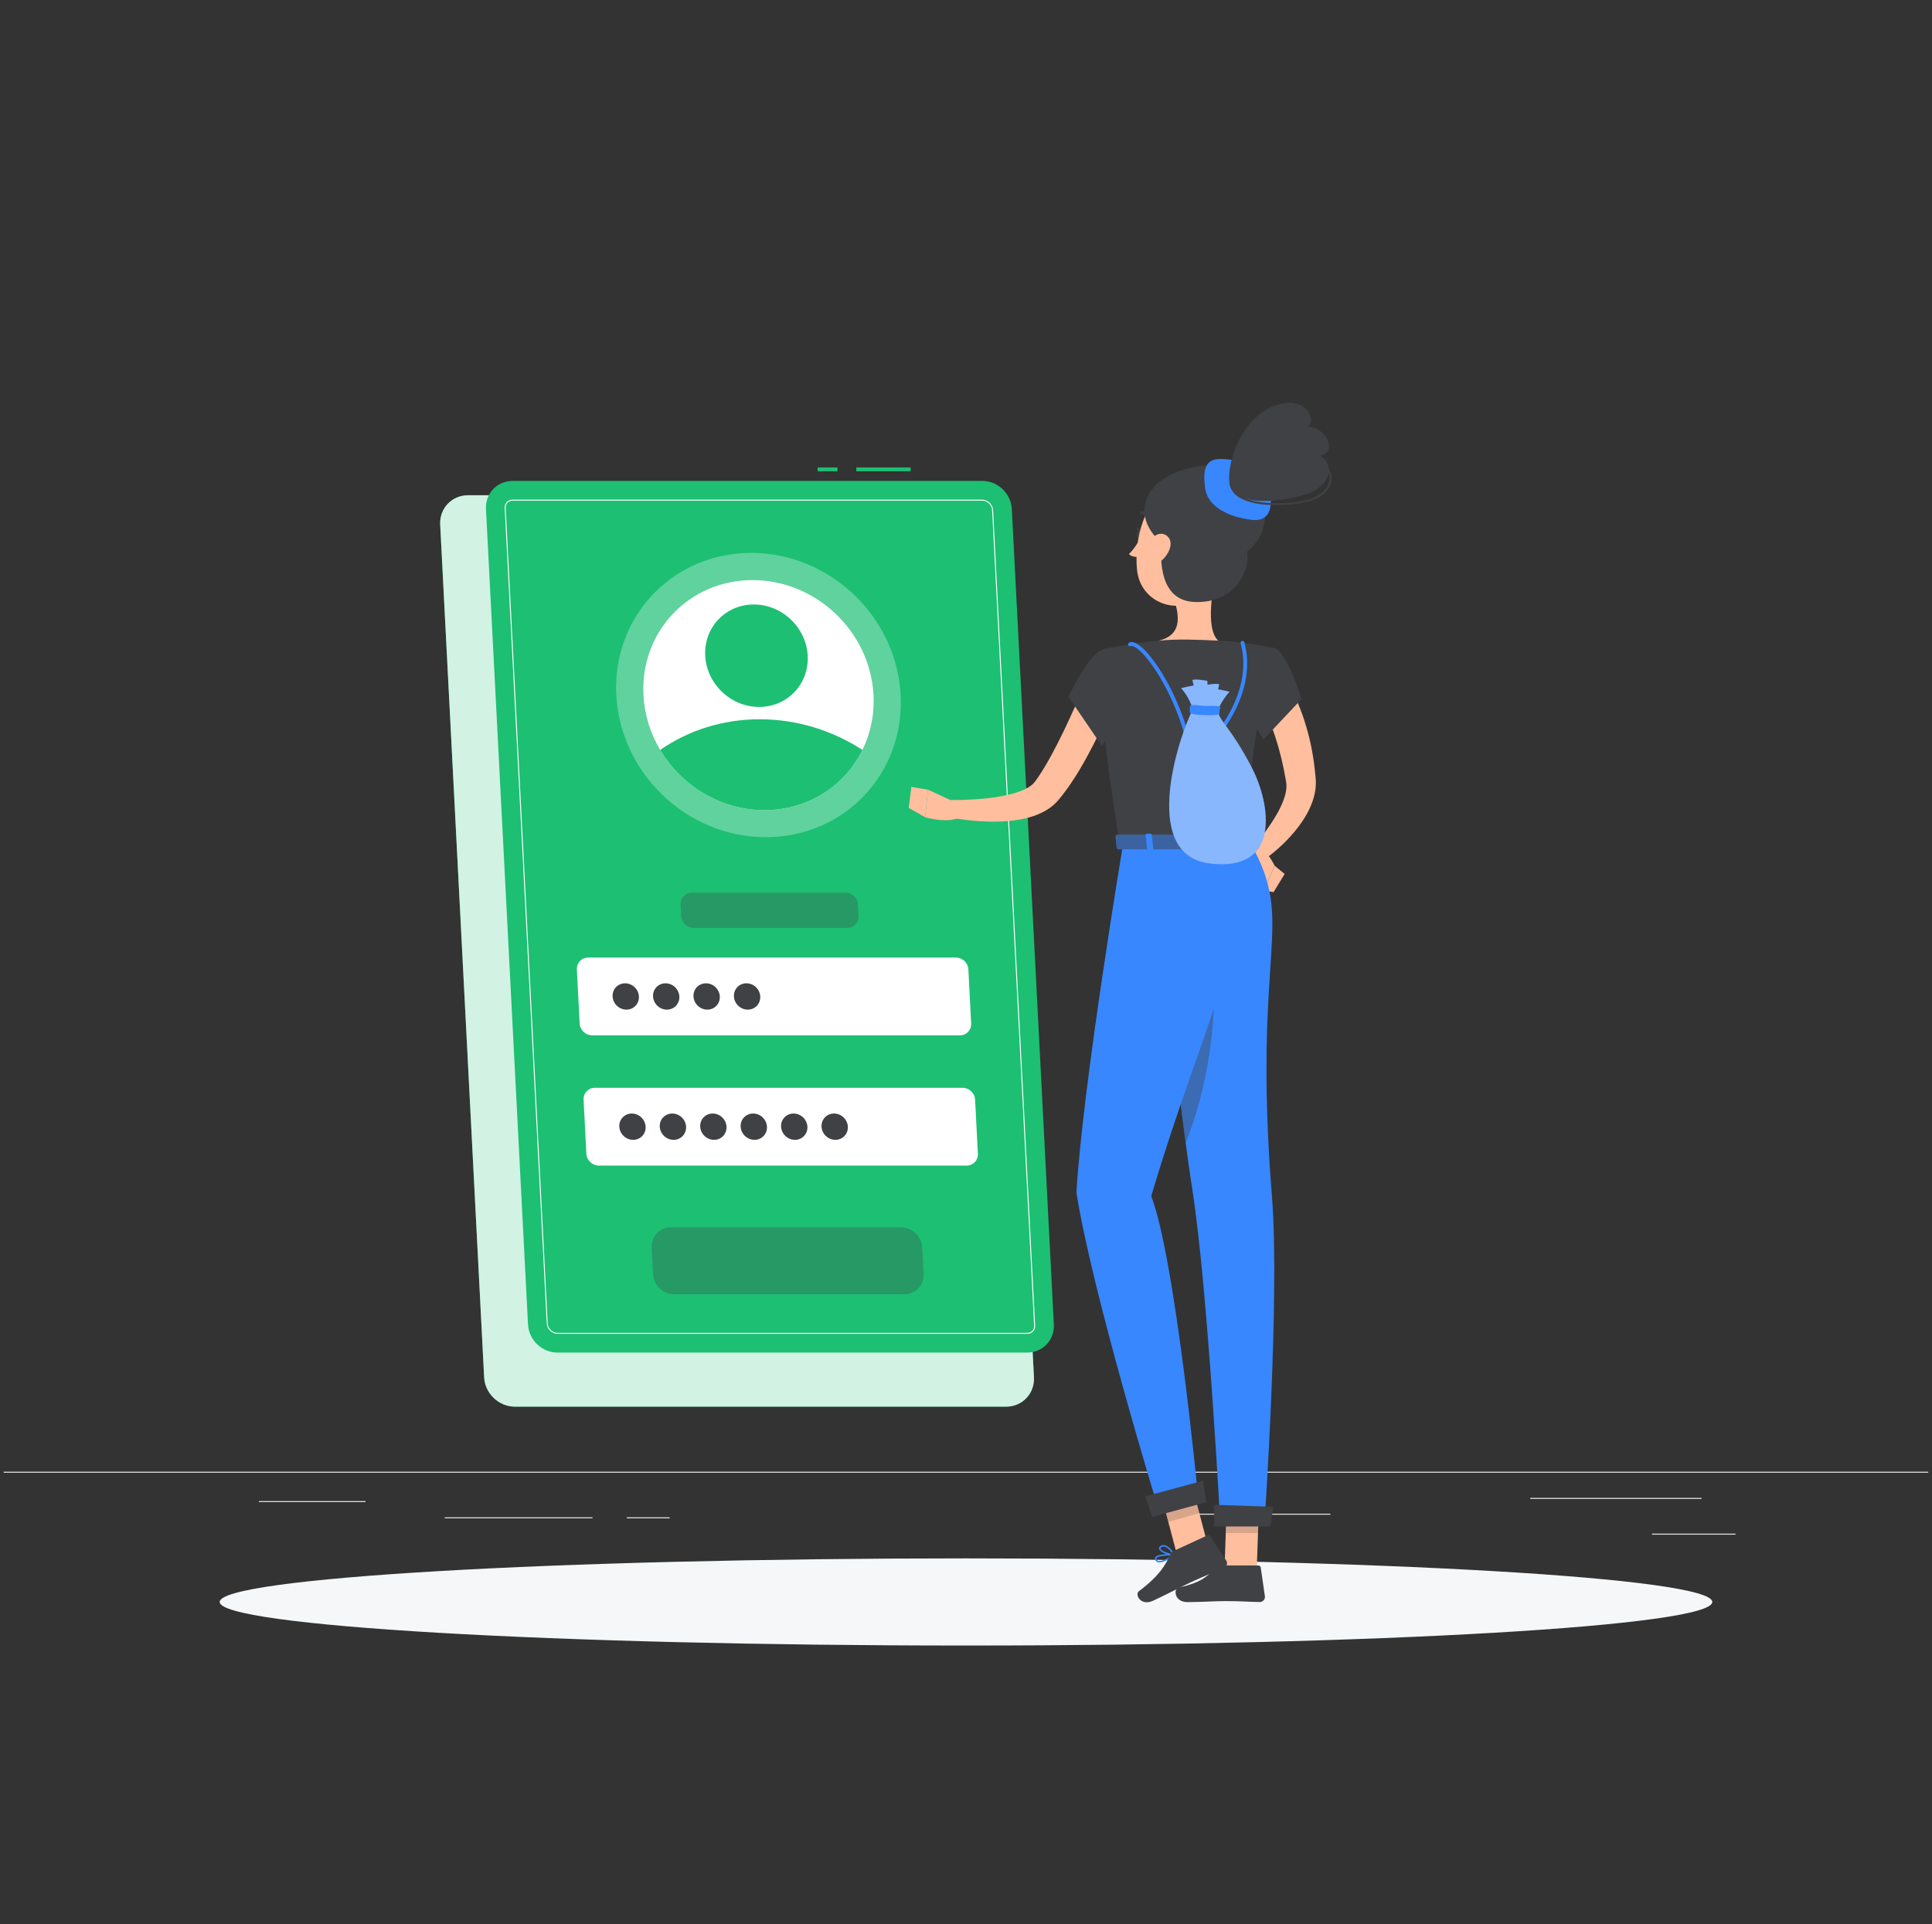 <svg width="261" height="260" viewBox="0 0 261 260" fill="none" xmlns="http://www.w3.org/2000/svg">
<rect x="0" y="0" width="261" height="260" fill="#333333" stroke="none"/>
<g clip-path="url(#clip0_1_6742)">
<path d="M260.5 198.847H0.5V198.977H260.5V198.847Z" fill="#EBEBEB"/>
<path d="M234.448 207.217H223.175V207.347H234.448V207.217Z" fill="#EBEBEB"/>
<path d="M179.727 204.519H161.99V204.649H179.727V204.519Z" fill="#EBEBEB"/>
<path d="M229.878 202.388H206.725V202.518H229.878V202.388Z" fill="#EBEBEB"/>
<path d="M90.468 205.01H84.676V205.14H90.468V205.01Z" fill="#EBEBEB"/>
<path d="M80.046 205.01H60.084V205.14H80.046V205.01Z" fill="#EBEBEB"/>
<path d="M49.381 202.815H34.98V202.945H49.381V202.815Z" fill="#EBEBEB"/>
<path d="M130.5 222.332C186.183 222.332 231.322 219.696 231.322 216.444C231.322 213.192 186.183 210.556 130.5 210.556C74.817 210.556 29.678 213.192 29.678 216.444C29.678 219.696 74.817 222.332 130.5 222.332Z" fill="#F5F7F9"/>
<path d="M135.915 190.058H69.577C67.385 190.058 65.516 188.281 65.404 186.089L59.466 70.883C59.353 68.691 61.039 66.914 63.231 66.914H129.569C131.761 66.914 133.629 68.691 133.742 70.883L139.679 186.089C139.792 188.281 138.107 190.058 135.915 190.058Z" fill="#1DBF73"/>
<path opacity="0.8" d="M135.915 190.058H69.577C67.385 190.058 65.516 188.281 65.404 186.089L59.466 70.883C59.353 68.691 61.039 66.914 63.231 66.914H129.569C131.761 66.914 133.629 68.691 133.742 70.883L139.679 186.089C139.792 188.281 138.107 190.058 135.915 190.058Z" fill="white"/>
<path d="M123.021 63.157H115.684V63.677H123.021V63.157Z" fill="#1DBF73"/>
<path d="M113.142 63.157H110.455V63.677H113.142V63.157Z" fill="#1DBF73"/>
<path d="M138.767 182.751H75.322C73.225 182.751 71.438 181.052 71.331 178.955L65.652 68.772C65.544 66.676 67.156 64.977 69.252 64.977H132.698C134.794 64.977 136.582 66.676 136.689 68.772L142.368 178.955C142.475 181.052 140.863 182.751 138.767 182.751Z" fill="#1DBF73"/>
<path d="M138.767 180.216H75.321C74.582 180.216 73.9 179.566 73.862 178.825L68.183 68.642C68.163 68.24 68.325 67.98 68.465 67.832C68.604 67.686 68.854 67.512 69.252 67.512H132.698C133.438 67.512 134.12 68.162 134.158 68.903L139.837 179.086C139.857 179.488 139.695 179.748 139.555 179.896C139.415 180.042 139.165 180.216 138.767 180.216ZM69.251 67.642C68.899 67.642 68.68 67.794 68.559 67.922C68.437 68.051 68.295 68.279 68.313 68.635L73.991 178.818C74.026 179.493 74.647 180.086 75.321 180.086H138.767C139.119 180.086 139.338 179.934 139.459 179.806C139.581 179.677 139.724 179.448 139.706 179.092L134.027 68.909C133.992 68.233 133.371 67.641 132.697 67.641H69.251V67.642Z" fill="white"/>
<path opacity="0.3" d="M116.581 107.664C123.796 100.26 123.325 88.1 115.53 80.504C107.734 72.908 95.566 72.752 88.351 80.156C81.136 87.56 81.607 99.72 89.403 107.316C97.198 114.913 109.366 115.068 116.581 107.664Z" fill="white"/>
<path d="M118.006 93.919C118.144 96.603 117.593 99.122 116.509 101.321C114.137 106.164 109.174 109.458 103.267 109.458C97.359 109.458 92.057 106.164 89.186 101.321C87.875 99.122 87.065 96.603 86.926 93.919C86.484 85.336 93.082 78.38 101.665 78.38C110.248 78.38 117.563 85.336 118.006 93.919Z" fill="white"/>
<path d="M116.509 101.321C114.138 106.164 109.175 109.458 103.267 109.458C97.359 109.458 92.057 106.164 89.186 101.321C92.963 98.707 97.579 97.182 102.634 97.182C107.689 97.182 112.463 98.708 116.509 101.321Z" fill="#1DBF73"/>
<path d="M107.279 93.552C109.88 90.883 109.71 86.501 106.9 83.763C104.091 81.026 99.706 80.97 97.106 83.638C94.505 86.306 94.675 90.689 97.484 93.426C100.294 96.164 104.679 96.22 107.279 93.552Z" fill="#1DBF73"/>
<path d="M129.674 139.891H79.997C79.11 139.891 78.354 139.172 78.308 138.285L77.931 130.985C77.886 130.098 78.568 129.379 79.455 129.379H129.133C130.02 129.379 130.776 130.098 130.822 130.985L131.198 138.285C131.243 139.172 130.562 139.891 129.674 139.891Z" fill="white"/>
<path opacity="0.3" d="M114.462 125.37H93.714C92.827 125.37 92.071 124.651 92.025 123.764L91.945 122.214C91.899 121.327 92.582 120.608 93.469 120.608H114.216C115.103 120.608 115.859 121.327 115.905 122.214L115.985 123.764C116.03 124.651 115.349 125.37 114.462 125.37Z" fill="#404145"/>
<path opacity="0.3" d="M122.177 174.88H91.101C89.591 174.88 88.302 173.655 88.225 172.144L88.04 168.561C87.962 167.05 89.124 165.825 90.635 165.825H121.71C123.221 165.825 124.509 167.05 124.586 168.561L124.771 172.144C124.849 173.655 123.687 174.88 122.177 174.88Z" fill="#404145"/>
<path d="M130.581 157.486H80.903C80.016 157.486 79.26 156.766 79.215 155.879L78.839 148.58C78.793 147.692 79.475 146.973 80.362 146.973H130.04C130.927 146.973 131.683 147.692 131.729 148.58L132.105 155.879C132.15 156.766 131.468 157.486 130.581 157.486Z" fill="white"/>
<path d="M86.314 134.635C86.365 135.617 85.61 136.413 84.628 136.413C83.646 136.413 82.809 135.617 82.758 134.635C82.708 133.653 83.463 132.857 84.445 132.857C85.426 132.857 86.264 133.653 86.314 134.635Z" fill="#404145"/>
<path d="M91.778 134.635C91.828 135.617 91.073 136.413 90.091 136.413C89.11 136.413 88.273 135.617 88.222 134.635C88.171 133.653 88.926 132.857 89.908 132.857C90.89 132.857 91.728 133.653 91.778 134.635Z" fill="#404145"/>
<path d="M97.242 134.635C97.292 135.617 96.537 136.413 95.555 136.413C94.574 136.413 93.737 135.617 93.686 134.635C93.635 133.653 94.39 132.857 95.372 132.857C96.354 132.857 97.191 133.653 97.242 134.635Z" fill="#404145"/>
<path d="M102.705 134.635C102.756 135.617 102.001 136.413 101.019 136.413C100.037 136.413 99.2 135.617 99.149 134.635C99.098 133.653 99.853 132.857 100.835 132.857C101.818 132.857 102.655 133.653 102.705 134.635Z" fill="#404145"/>
<path d="M87.221 152.229C87.271 153.212 86.516 154.007 85.534 154.007C84.553 154.007 83.716 153.211 83.665 152.229C83.614 151.248 84.369 150.452 85.351 150.452C86.333 150.452 87.17 151.247 87.221 152.229Z" fill="#404145"/>
<path d="M92.685 152.229C92.735 153.212 91.98 154.007 90.998 154.007C90.016 154.007 89.179 153.211 89.128 152.229C89.078 151.248 89.833 150.452 90.815 150.452C91.796 150.452 92.634 151.247 92.685 152.229Z" fill="#404145"/>
<path d="M98.148 152.229C98.199 153.212 97.444 154.007 96.462 154.007C95.48 154.007 94.643 153.211 94.592 152.229C94.542 151.248 95.297 150.452 96.279 150.452C97.261 150.451 98.098 151.247 98.148 152.229Z" fill="#404145"/>
<path d="M103.612 152.229C103.662 153.212 102.907 154.007 101.926 154.007C100.944 154.007 100.107 153.211 100.056 152.229C100.005 151.248 100.76 150.452 101.742 150.452C102.724 150.451 103.561 151.247 103.612 152.229Z" fill="#404145"/>
<path d="M109.076 152.229C109.126 153.212 108.371 154.007 107.389 154.007C106.408 154.007 105.57 153.211 105.519 152.229C105.469 151.248 106.224 150.452 107.206 150.452C108.188 150.452 109.025 151.247 109.076 152.229Z" fill="#404145"/>
<path d="M114.54 152.229C114.591 153.212 113.836 154.007 112.854 154.007C111.871 154.007 111.035 153.211 110.984 152.229C110.933 151.248 111.688 150.452 112.67 150.452C113.652 150.452 114.489 151.247 114.54 152.229Z" fill="#404145"/>
<path d="M173.676 91.844C173.806 92.037 173.873 92.144 173.958 92.282L174.191 92.671C174.342 92.929 174.474 93.186 174.607 93.442C174.867 93.957 175.113 94.471 175.333 94.992C175.778 96.031 176.144 97.093 176.46 98.162C177.101 100.299 177.492 102.489 177.692 104.681L177.732 105.091C177.74 105.15 177.745 105.243 177.749 105.339L177.761 105.619C177.767 105.988 177.749 106.354 177.698 106.7C177.6 107.397 177.412 108.041 177.182 108.636C176.714 109.822 176.072 110.829 175.383 111.746C173.973 113.572 172.372 115.033 170.542 116.328L169.11 114.65C170.395 113.164 171.641 111.517 172.563 109.872C173.034 109.052 173.394 108.206 173.618 107.417C173.723 107.023 173.779 106.644 173.788 106.303C173.8 106.13 173.788 105.97 173.771 105.819L173.756 105.708C173.752 105.674 173.748 105.636 173.734 105.566L173.669 105.2C173.329 103.248 172.864 101.331 172.255 99.478C171.956 98.549 171.587 97.652 171.212 96.77C171.026 96.328 170.821 95.899 170.611 95.48L170.288 94.869L170.128 94.579L169.996 94.352L173.676 91.844Z" fill="#FFBE9D"/>
<path d="M168.822 116.362L170.705 120.337L172.198 116.976C172.198 116.976 170.874 114.064 169.083 114.33L168.822 116.362Z" fill="#FFBE9D"/>
<path d="M172.054 120.535L173.549 118.083L172.198 116.976L170.705 120.338L172.054 120.535Z" fill="#FFBE9D"/>
<path d="M163.589 212.273C163.992 212.273 164.432 212.19 164.74 212.117C164.78 212.107 164.81 212.075 164.818 212.035C164.825 211.994 164.807 211.953 164.773 211.931C164.624 211.832 163.301 210.979 162.794 211.208C162.714 211.244 162.613 211.324 162.589 211.498C162.556 211.729 162.614 211.914 162.76 212.047C162.945 212.216 163.255 212.273 163.589 212.273ZM164.448 211.97C163.69 212.122 163.119 212.095 162.899 211.894C162.805 211.808 162.77 211.688 162.793 211.527C162.805 211.44 162.846 211.411 162.879 211.396C163.146 211.273 163.909 211.644 164.448 211.97Z" fill="#3887FE"/>
<path d="M164.716 212.119C164.734 212.119 164.752 212.115 164.768 212.105C164.8 212.087 164.819 212.053 164.819 212.016C164.819 211.963 164.814 210.709 164.34 210.29C164.214 210.178 164.067 210.132 163.903 210.152C163.645 210.183 163.574 210.346 163.556 210.44C163.457 210.931 164.249 211.87 164.665 212.106C164.681 212.115 164.699 212.119 164.716 212.119ZM163.975 210.354C164.06 210.354 164.134 210.384 164.203 210.445C164.485 210.695 164.583 211.399 164.607 211.816C164.193 211.486 163.699 210.78 163.759 210.48C163.768 210.432 163.796 210.373 163.928 210.357C163.944 210.355 163.96 210.354 163.975 210.354Z" fill="#3887FE"/>
<path d="M158.679 210.151C158.703 210.125 158.712 210.087 158.702 210.052C158.689 210.01 158.652 209.981 158.608 209.978C158.392 209.968 156.523 209.89 156.102 210.345C156.093 210.355 156.084 210.365 156.077 210.376C156.006 210.471 155.991 210.582 156.032 210.698C156.102 210.893 156.229 211.02 156.411 211.077C157.017 211.265 158.082 210.586 158.664 210.165C158.669 210.161 158.674 210.156 158.679 210.151ZM156.258 210.481C156.489 210.23 157.518 210.162 158.291 210.175C157.481 210.724 156.812 210.985 156.473 210.88C156.354 210.843 156.274 210.761 156.227 210.63C156.209 210.579 156.213 210.538 156.242 210.5C156.247 210.493 156.252 210.487 156.258 210.481Z" fill="#3887FE"/>
<path d="M158.678 210.151C158.684 210.146 158.688 210.14 158.692 210.133C158.71 210.101 158.711 210.063 158.693 210.031C158.669 209.987 158.087 208.964 157.399 208.778C157.189 208.722 156.989 208.747 156.805 208.855C156.558 209 156.544 209.168 156.575 209.282C156.708 209.764 158.034 210.188 158.604 210.185C158.632 210.184 158.659 210.172 158.678 210.151ZM156.811 209.109C156.832 209.086 156.864 209.06 156.91 209.033C157.046 208.954 157.188 208.935 157.345 208.978C157.797 209.099 158.222 209.678 158.411 209.967C157.796 209.896 156.853 209.516 156.774 209.227C156.769 209.21 156.758 209.167 156.811 209.109Z" fill="#3887FE"/>
<path d="M164.403 76.612C163.897 79.196 162.759 84.834 164.567 86.559C164.567 86.559 163.86 89.181 159.058 89.181C153.777 89.181 156.534 86.56 156.534 86.56C159.417 85.871 159.342 83.733 158.84 81.725L164.403 76.612Z" fill="#FFBE9D"/>
<path d="M155.603 70.516C155.634 70.516 155.665 70.509 155.695 70.494C155.797 70.443 155.838 70.32 155.787 70.217C155.276 69.197 154.33 69.078 154.29 69.074C154.177 69.06 154.075 69.142 154.062 69.256C154.049 69.368 154.13 69.47 154.242 69.484C154.274 69.488 155.009 69.588 155.418 70.402C155.454 70.475 155.527 70.516 155.603 70.516Z" fill="#404145"/>
<path d="M154.028 72.775C154.028 72.775 153.251 74.203 152.51 74.847C152.917 75.333 153.724 75.234 153.724 75.234L154.028 72.775Z" fill="#FFBE9D"/>
<path d="M154.415 72.215C154.372 72.563 154.152 72.823 153.924 72.795C153.696 72.767 153.546 72.461 153.589 72.113C153.633 71.764 153.852 71.504 154.08 71.532C154.308 71.56 154.458 71.866 154.415 72.215Z" fill="#404145"/>
<path d="M154.178 71.564L153.371 71.219C153.371 71.219 153.72 71.926 154.178 71.564Z" fill="#404145"/>
<path d="M163.268 209.163L159.026 210.154L156.449 200.398L160.69 199.407L163.268 209.163Z" fill="#FFBE9D"/>
<path d="M169.781 212.016H165.426L165.767 201.93H170.123L169.781 212.016Z" fill="#FFBE9D"/>
<path d="M165.08 211.512H169.973C170.151 211.512 170.296 211.636 170.321 211.81L170.878 215.681C170.936 216.082 170.591 216.462 170.18 216.456C168.474 216.427 167.652 216.326 165.5 216.326C164.176 216.326 162.242 216.464 160.414 216.464C158.625 216.464 158.488 214.655 159.249 214.492C162.663 213.758 163.202 212.746 164.352 211.78C164.56 211.606 164.82 211.512 165.08 211.512Z" fill="#404145"/>
<path d="M158.65 209.504L163.096 207.459C163.258 207.384 163.441 207.436 163.536 207.583L165.661 210.868C165.881 211.208 165.726 211.698 165.35 211.863C163.788 212.549 162.999 212.802 161.043 213.701C159.841 214.255 157.41 215.524 155.749 216.288C154.125 217.035 153.244 215.45 153.867 214.983C156.662 212.89 157.459 211.409 158.1 210.05C158.217 209.806 158.414 209.613 158.65 209.504Z" fill="#404145"/>
<path opacity="0.2" d="M156.451 200.4L157.831 205.627L162.022 204.438L160.694 199.409L156.451 200.4Z" fill="#404145"/>
<path opacity="0.2" d="M170.124 201.933H165.766L165.593 207.132H169.95L170.124 201.933Z" fill="#404145"/>
<path d="M172.079 87.549C173.889 87.945 175.821 94.455 175.821 94.455L170.705 99.895C170.705 99.895 166.46 93.781 167.325 91.533C168.225 89.191 169.94 87.08 172.079 87.549Z" fill="#404145"/>
<path opacity="0.4" d="M169.211 91.692C168.295 90.854 167.677 91.104 167.255 91.77C166.839 93.704 169.304 97.755 170.297 99.289C170.755 97.458 171.28 93.595 169.211 91.692Z" fill="#404145"/>
<path d="M149.172 87.675C149.172 87.675 147.097 88.406 151.253 113.964C158.273 113.964 165.528 113.964 168.943 113.964C168.646 106.764 168.638 102.325 172.079 87.549C172.079 87.549 168.372 86.742 164.567 86.559C161.59 86.416 159.151 86.32 156.534 86.56C153.084 86.874 149.172 87.675 149.172 87.675Z" fill="#404145"/>
<path opacity="0.4" d="M149.014 97.484C149.129 98.727 149.279 100.126 149.477 101.707C150.926 100.402 152.11 96.691 151.677 94.526C150.663 95.28 149.727 96.444 149.014 97.484Z" fill="#404145"/>
<path d="M150.902 93.61C149.94 96.041 148.879 98.351 147.687 100.658C146.496 102.963 145.225 105.227 143.535 107.416L143.203 107.825L143.036 108.029C142.98 108.098 142.934 108.159 142.842 108.253C142.521 108.608 142.172 108.912 141.815 109.167C141.099 109.677 140.359 110.002 139.641 110.252C138.204 110.736 136.814 110.907 135.46 110.989C132.742 111.099 130.171 110.847 127.578 110.289L127.866 108.102C129.061 108.108 130.315 108.081 131.523 108.005C132.738 107.942 133.94 107.812 135.094 107.606C136.244 107.413 137.357 107.12 138.286 106.716C138.744 106.511 139.142 106.265 139.435 106.016C139.583 105.892 139.698 105.764 139.791 105.643C139.81 105.626 139.857 105.557 139.896 105.501L140.018 105.33L140.261 104.988C141.543 103.093 142.668 100.89 143.742 98.689C144.797 96.478 145.815 94.185 146.77 91.947L150.902 93.61Z" fill="#FFBE9D"/>
<path d="M149.171 87.675C147.007 88.203 144.343 94.147 144.343 94.147L148.837 100.748C148.837 100.748 154.819 93.217 154.108 90.915C153.366 88.519 151.798 87.034 149.171 87.675Z" fill="#404145"/>
<path d="M129.112 108.426L125.364 106.696L124.987 110.421C124.987 110.421 128.119 111.343 129.664 110.399L129.112 108.426Z" fill="#FFBE9D"/>
<path d="M123.119 106.319L122.761 109.157L124.987 110.422L125.364 106.696L123.119 106.319Z" fill="#FFBE9D"/>
<path d="M166.286 72.468C165.493 76.717 165.248 78.533 162.814 80.463C159.151 83.367 154.105 81.464 153.612 77.063C153.169 73.102 154.54 66.818 158.942 65.632C163.279 64.464 167.078 68.218 166.286 72.468Z" fill="#FFBE9D"/>
<path d="M156.951 73.363C156.708 75.53 156.615 81.159 161.375 81.336C167.209 81.553 168.955 76.57 168.435 74.576C171.468 72.106 171.907 67.859 168.496 64.609C165.085 61.359 157.576 63.176 155.478 66.343C152.878 70.268 156.951 73.363 156.951 73.363Z" fill="#404145"/>
<path d="M162.793 65.873C162.511 63.587 162.73 62.01 164.867 62.01C167.005 62.01 169.93 62.786 171.002 64.977C172.075 67.167 172.161 70.59 169.171 70.243C166.181 69.897 163.13 68.608 162.793 65.873Z" fill="#3887FE"/>
<path d="M166.108 65.323C165.598 62.597 168.027 54.925 173.953 54.427C176.697 54.195 177.968 57.15 176.531 57.636C179.124 57.605 180.795 61.042 178.37 61.559C180.287 62.784 179.809 65.304 177.079 66.539C175.067 67.449 166.813 69.096 166.108 65.323Z" fill="#404145"/>
<path d="M172.438 68.251C170.532 68.251 168.538 67.971 167.303 67.144C166.553 66.642 166.142 65.976 166.08 65.165C166.075 65.093 166.129 65.031 166.2 65.025C166.276 65.02 166.334 65.074 166.34 65.145C166.395 65.873 166.767 66.472 167.448 66.928C169.801 68.503 175.239 67.993 176.943 67.437C178.409 66.958 179.402 66.031 179.599 64.957C179.743 64.168 179.434 63.422 178.728 62.853C178.673 62.808 178.663 62.727 178.709 62.67C178.753 62.614 178.836 62.606 178.892 62.651C179.664 63.273 180.015 64.13 179.855 65.004C179.641 66.174 178.583 67.176 177.025 67.684C176.132 67.975 174.328 68.251 172.438 68.251Z" fill="#404145"/>
<path d="M155.624 72.789C155.102 73.512 154.952 74.412 155.067 75.137C155.241 76.227 156.304 76.3 157.074 75.601C157.766 74.972 158.511 73.645 157.944 72.742C157.385 71.85 156.222 71.962 155.624 72.789Z" fill="#FFBE9D"/>
<path d="M155.925 113.964C155.925 113.964 158.453 143.859 161.075 160.708C163.194 174.316 164.864 206.125 164.864 206.125H170.804C170.804 206.125 172.916 175.267 171.841 161.807C169.12 127.748 175.188 124.974 168.943 113.964H155.925Z" fill="#3887FE"/>
<path opacity="0.4" d="M163.402 125.263C161.005 127.712 159.179 130.64 157.791 133.728C158.483 140.447 159.304 147.904 160.178 154.435C162.882 147.607 165.196 137.103 163.402 125.263Z" fill="#404145"/>
<path d="M151.767 113.775C151.767 113.775 146.284 146.425 145.417 161.142C147.571 174.751 156.38 203.515 156.38 203.515L161.783 201.558C161.783 201.558 158.794 170.192 155.526 161.605C162.842 136.971 168.219 130.745 166.655 113.964C162.923 113.964 151.767 113.775 151.767 113.775Z" fill="#3887FE"/>
<path d="M155.655 204.952L162.956 202.97L162.543 200.06L154.726 202.173L155.655 204.952Z" fill="#404145"/>
<path d="M164.051 206.243H171.617L172.014 203.589L164.008 203.318L164.051 206.243Z" fill="#404145"/>
<path d="M169.208 112.925L170.006 114.509C170.068 114.631 169.922 114.757 169.718 114.757H151.166C151.006 114.757 150.874 114.679 150.864 114.578L150.705 112.995C150.694 112.885 150.832 112.792 151.006 112.792H168.92C169.052 112.793 169.168 112.846 169.208 112.925Z" fill="#3887FE"/>
<path opacity="0.5" d="M169.208 112.925L170.006 114.509C170.068 114.631 169.922 114.757 169.718 114.757H151.166C151.006 114.757 150.874 114.679 150.864 114.578L150.705 112.995C150.694 112.885 150.832 112.792 151.006 112.792H168.92C169.052 112.793 169.168 112.846 169.208 112.925Z" fill="#404145"/>
<path d="M166.802 114.928H167.282C167.378 114.928 167.451 114.879 167.444 114.819L167.219 112.761C167.212 112.701 167.129 112.652 167.033 112.652H166.553C166.458 112.652 166.385 112.702 166.392 112.761L166.617 114.819C166.623 114.879 166.707 114.928 166.802 114.928Z" fill="#3887FE"/>
<path d="M160.362 99.775C160.245 99.775 160.142 99.697 160.111 99.583C158.415 93.315 154.889 88.16 153.207 87.365C153.019 87.276 152.863 87.25 152.769 87.292C152.636 87.352 152.484 87.293 152.424 87.162C152.366 87.031 152.424 86.877 152.554 86.818C152.797 86.708 153.091 86.734 153.429 86.894C155.224 87.743 158.781 92.839 160.56 99.253C161.835 99.237 163.802 99.078 164.277 99.038C164.871 98.332 169.232 92.882 167.6 86.92C167.562 86.781 167.644 86.638 167.782 86.6C167.92 86.562 168.064 86.643 168.102 86.782C169.918 93.418 164.652 99.402 164.599 99.461C164.554 99.511 164.493 99.541 164.427 99.547C164.401 99.55 161.808 99.775 160.362 99.775Z" fill="#3887FE"/>
<path d="M168.976 103.451C166.142 98.138 164.982 97.766 164.475 96.058C164.475 96.058 164.932 94.768 166.092 93.463C165.744 93.366 165.008 93.219 164.546 93.13C164.599 92.897 164.652 92.668 164.705 92.447C164.322 92.341 163.526 92.45 163.12 92.518L163.102 91.994C163.102 91.994 161.664 91.706 161.087 91.866C161.144 92.108 161.203 92.36 161.261 92.615C160.755 92.713 159.948 92.874 159.567 92.98C160.671 94.224 161.069 95.551 161.155 95.879C159.628 98.502 153.688 115.384 163.347 116.653C173.012 117.923 171.81 108.764 168.976 103.451Z" fill="#3887FE"/>
<path opacity="0.4" d="M168.976 103.451C166.142 98.138 164.982 97.766 164.475 96.058C164.475 96.058 164.932 94.768 166.092 93.463C165.744 93.366 165.008 93.219 164.546 93.13C164.599 92.897 164.652 92.668 164.705 92.447C164.322 92.341 163.526 92.45 163.12 92.518L163.102 91.994C163.102 91.994 161.664 91.706 161.087 91.866C161.144 92.108 161.203 92.36 161.261 92.615C160.755 92.713 159.948 92.874 159.567 92.98C160.671 94.224 161.069 95.551 161.155 95.879C159.628 98.502 153.688 115.384 163.347 116.653C173.012 117.923 171.81 108.764 168.976 103.451Z" fill="white"/>
<path d="M160.794 95.376C160.722 95.505 160.729 95.994 160.718 96.189C160.707 96.384 161.227 96.514 161.812 96.568C162.397 96.622 164.813 96.719 164.737 96.449C164.661 96.178 164.856 95.809 164.867 95.582C164.878 95.354 163.903 95.344 163.09 95.376C162.277 95.408 160.957 95.083 160.794 95.376Z" fill="#3887FE"/>
<path d="M155.173 114.928H155.653C155.749 114.928 155.821 114.879 155.815 114.819L155.589 112.761C155.583 112.701 155.5 112.652 155.404 112.652H154.924C154.828 112.652 154.755 112.702 154.762 112.761L154.987 114.819C154.994 114.879 155.077 114.928 155.173 114.928Z" fill="#3887FE"/>
</g>
<defs>
<clipPath id="clip0_1_6742">
<rect width="260" height="260" fill="white" transform="translate(0.5)"/>
</clipPath>
</defs>
</svg>
